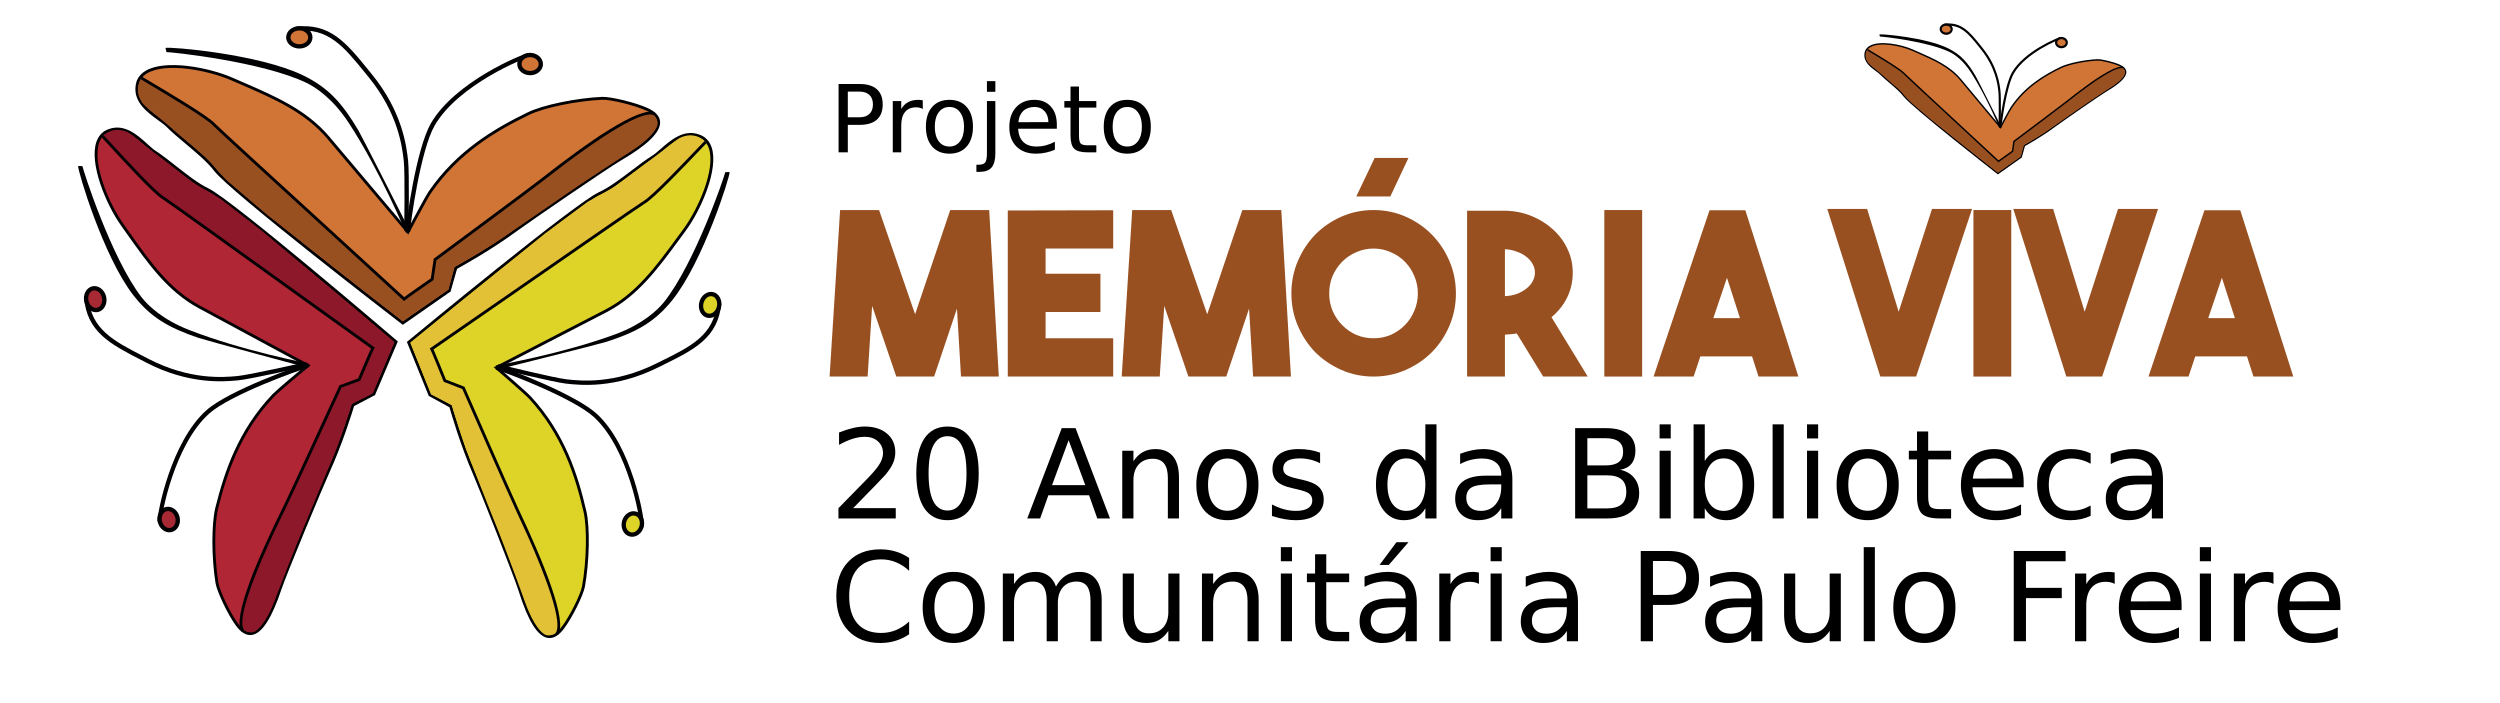 <?xml version="1.0" encoding="UTF-8" standalone="no"?>
<svg
   xmlns:dc="http://purl.org/dc/elements/1.1/"
   xmlns:cc="http://creativecommons.org/ns#"
   xmlns:rdf="http://www.w3.org/1999/02/22-rdf-syntax-ns#"
   xmlns:svg="http://www.w3.org/2000/svg"
   xmlns="http://www.w3.org/2000/svg"
   xmlns:sodipodi="http://sodipodi.sourceforge.net/DTD/sodipodi-0.dtd"
   xmlns:inkscape="http://www.inkscape.org/namespaces/inkscape"
   version="1.1"
   id="Layer_1"
   x="0px"
   y="0px"
   width="320"
   height="90"
   viewBox="0 0 320 90"
   enable-background="new 0 0 301.334 92.004"
   xml:space="preserve"
   sodipodi:docname="2 - Logo - Memória Viva.svg"
   inkscape:version="1.0.2 (1.0.2+r75+1)"
   inkscape:export-filename="/home/user/Dropbox/Quarentena/PPF - Logos/4 - Memória Viva/4 - PNG/4 - Logo - Memória Viva - Horizontal - Colorido (PNG).png"
   inkscape:export-xdpi="96"
   inkscape:export-ydpi="96"><defs
   id="defs6055" /><sodipodi:namedview
   pagecolor="#ffffff"
   bordercolor="#666666"
   borderopacity="1"
   objecttolerance="10"
   gridtolerance="10"
   guidetolerance="10"
   inkscape:pageopacity="0"
   inkscape:pageshadow="2"
   inkscape:window-width="1294"
   inkscape:window-height="704"
   id="namedview6053"
   showgrid="false"
   inkscape:zoom="1.375587"
   inkscape:cx="-23.289318"
   inkscape:cy="54.162524"
   inkscape:window-x="72"
   inkscape:window-y="27"
   inkscape:window-maximized="1"
   inkscape:current-layer="layer2"
   inkscape:document-rotation="0" />



















































<g
   inkscape:groupmode="layer"
   id="layer2"
   inkscape:label="Logo - Memória Viva"
   style="display:inline;opacity:1"><g
     id="g2900"
     transform="translate(-2.5,-2.484)"><g
       id="g1976"
       transform="translate(5.272,1.457)"><g
         aria-label="MEMÓRIA VIVA"
         transform="matrix(0.988,0,0,1,103.387,49.227)"
         id="text1926"
         style="font-size:29px;font-family:TheBoldFont;fill:#985021"><path
           d="m 15.66,-21.315 h 5.046 L 21.953,0 H 17.052 L 16.53,-8.7 13.572,0 H 8.671 L 5.539,-9.048 4.959,0 h -4.93 l 1.363,-21.315 h 5.046 l 4.669,13.34 z"
           style="font-size:29px;font-family:TheBoldFont;fill:#985021"
           id="path394" /><path
           d="m 36.772,-16.385 h -8.758 v 3.219 h 7.105 v 4.901 h -7.105 v 3.364 h 8.758 V 0 h -13.659 v -21.257 l 13.659,-0.029 z"
           style="font-size:29px;font-family:TheBoldFont;fill:#985021"
           id="path396" /><path
           d="m 53.505,-21.315 h 5.046 L 59.798,0 h -4.901 l -0.522,-8.7 -2.958,8.7 h -4.901 l -3.132,-9.048 -0.58,9.048 h -4.93 l 1.363,-21.315 h 5.046 l 4.669,13.34 z"
           style="font-size:29px;font-family:TheBoldFont;fill:#985021"
           id="path398" /><path
           d="m 70.499,-21.315 q 2.204,0 4.147,0.841 1.943,0.841 3.393,2.291 1.45,1.45 2.291,3.393 0.841,1.943 0.841,4.147 0,2.204 -0.841,4.147 -0.841,1.943 -2.291,3.393 -1.45,1.421 -3.393,2.262 -1.943,0.841 -4.147,0.841 -2.204,0 -4.147,-0.841 -1.943,-0.841 -3.393,-2.262 -1.421,-1.45 -2.262,-3.393 -0.841,-1.943 -0.841,-4.147 0,-2.204 0.841,-4.147 0.841,-1.943 2.262,-3.393 1.45,-1.45 3.393,-2.291 1.943,-0.841 4.147,-0.841 z m 0,16.414 q 1.189,0 2.233,-0.435 1.044,-0.464 1.827,-1.247 0.783,-0.783 1.218,-1.827 0.464,-1.044 0.464,-2.233 0,-1.189 -0.464,-2.233 -0.435,-1.044 -1.218,-1.827 -0.783,-0.783 -1.827,-1.218 -1.044,-0.464 -2.233,-0.464 -1.189,0 -2.233,0.464 -1.044,0.435 -1.827,1.218 -0.783,0.783 -1.247,1.827 -0.435,1.044 -0.435,2.233 0,1.189 0.435,2.233 0.464,1.044 1.247,1.827 0.783,0.783 1.827,1.247 1.044,0.435 2.233,0.435 z m 0.145,-23.084 h 4.379 l -2.349,4.93 h -4.408 z"
           style="font-size:29px;font-family:TheBoldFont;fill:#985021"
           id="path400" /><path
           d="m 89.059,-5.51 q -0.377,0.058 -0.754,0.087 -0.377,0.029 -0.783,0.058 V 0 h -4.901 v -21.228 h 4.901 q 1.827,0.029 3.422,0.667 1.595,0.638 2.784,1.711 1.218,1.073 1.885,2.494 0.696,1.421 0.696,3.045 0,1.711 -0.725,3.19 -0.725,1.45 -2.03,2.523 l 4.698,7.598 h -5.771 z m -1.537,-4.785 q 0.783,-0.029 1.479,-0.261 0.725,-0.261 1.247,-0.667 0.551,-0.406 0.841,-0.928 0.319,-0.551 0.319,-1.16 0,-0.609 -0.319,-1.131 -0.29,-0.522 -0.841,-0.928 -0.522,-0.406 -1.247,-0.638 -0.696,-0.261 -1.479,-0.29 z"
           style="font-size:29px;font-family:TheBoldFont;fill:#985021"
           id="path402" /><path
           d="m 105.299,0 h -4.901 v -21.315 h 4.901 z"
           style="font-size:29px;font-family:TheBoldFont;fill:#985021"
           id="path404" /><path
           d="m 120.379,0 -0.841,-2.581 h -6.699 l -0.87,2.581 h -5.191 l 7.25,-21.286 h 4.64 L 125.541,0 Z m -5.858,-7.482 h 3.451 l -1.682,-5.162 z"
           style="font-size:29px;font-family:TheBoldFont;fill:#985021"
           id="path406" /><path
           d="m 142.854,-21.46 h 5.191 l -7.25,21.46 h -4.64 l -6.873,-21.46 h 5.162 l 4.089,13.166 z"
           style="font-size:29px;font-family:TheBoldFont;fill:#985021"
           id="path408" /><path
           d="m 153.12,0 h -4.901 v -21.315 h 4.901 z"
           style="font-size:29px;font-family:TheBoldFont;fill:#985021"
           id="path410" /><path
           d="m 166.953,-21.46 h 5.191 l -7.25,21.46 h -4.64 l -6.873,-21.46 h 5.162 l 4.089,13.166 z"
           style="font-size:29px;font-family:TheBoldFont;fill:#985021"
           id="path412" /><path
           d="m 184.498,0 -0.841,-2.581 h -6.699 l -0.87,2.581 h -5.191 l 7.25,-21.286 h 4.64 L 189.66,0 Z m -5.858,-7.482 h 3.451 l -1.682,-5.162 z"
           style="font-size:29px;font-family:TheBoldFont;fill:#985021"
           id="path414" /></g><g
         id="g1966"><g
           id="g1932"><path
             fill="#d07536"
             d="m 235.967,7.946 c 0.137,-1.932 4.05,-1.396 6.09,-0.489 2.333,1.035 4.56,1.896 6.136,3.782 0.346,0.415 5.093,6.103 5.093,6.103 0,0 1.15,-2.206 1.397,-2.567 1.741,-2.561 4.087,-4.004 6.313,-5.096 0.928,-0.455 3.029,-0.907 4.691,-0.984 0.554,-0.023 2.132,0.373 2.85,0.703 1.638,0.725 0.486,1.957 -1.708,3.251 -0.824,0.486 -5.831,3.961 -6.604,4.538 -1.776,1.328 -3.879,2.475 -3.879,2.475 l -0.414,1.473 -2.973,2.1 c 0,0 -10.949,-8.527 -11.988,-9.904 -0.729,-0.966 -2.223,-2.006 -3.041,-2.848 -0.585,-0.601 -2.413,-1.361 -1.871,-2.941"
             id="path1928" /><path
             fill="#010002"
             d="m 252.955,23.348 -0.054,-0.042 c -0.447,-0.349 -10.971,-8.549 -12.005,-9.919 -0.436,-0.577 -1.146,-1.181 -1.833,-1.763 -0.45,-0.381 -0.875,-0.742 -1.2,-1.076 -0.127,-0.131 -0.317,-0.27 -0.537,-0.432 -0.676,-0.497 -1.574,-1.158 -1.449,-2.207 0.01,-0.109 0.033,-0.213 0.066,-0.311 0.007,-0.029 0.018,-0.061 0.027,-0.092 l 0.006,0.004 c 0.104,-0.238 0.28,-0.438 0.532,-0.591 1.256,-0.766 4.051,-0.23 5.585,0.451 0.211,0.093 0.42,0.185 0.628,0.275 2.104,0.925 4.094,1.798 5.542,3.533 0.318,0.38 4.354,5.218 5.004,5.997 0.248,-0.473 1.123,-2.139 1.339,-2.457 1.81,-2.658 4.226,-4.083 6.349,-5.125 0.963,-0.472 3.082,-0.917 4.727,-0.994 0.56,-0.025 2.146,0.367 2.893,0.712 0.526,0.233 0.805,0.535 0.825,0.899 0.038,0.668 -0.787,1.492 -2.524,2.518 -0.834,0.49 -5.854,3.978 -6.598,4.532 -1.637,1.226 -3.574,2.309 -3.854,2.463 l -0.414,1.468 z M 236.059,7.953 c -0.096,0.931 0.712,1.522 1.375,2.011 0.228,0.168 0.423,0.311 0.562,0.453 0.319,0.327 0.74,0.686 1.188,1.064 0.693,0.588 1.412,1.197 1.86,1.791 0.983,1.303 11.086,9.195 11.917,9.844 l 2.891,-2.039 0.416,-1.479 0.034,-0.02 c 0.021,-0.011 2.118,-1.157 3.867,-2.466 0.745,-0.557 5.776,-4.053 6.614,-4.546 2.053,-1.21 2.456,-1.943 2.434,-2.343 -0.017,-0.288 -0.258,-0.538 -0.717,-0.74 -0.73,-0.336 -2.273,-0.724 -2.809,-0.695 -1.623,0.075 -3.711,0.513 -4.655,0.975 -2.103,1.032 -4.49,2.439 -6.276,5.064 -0.239,0.354 -1.38,2.537 -1.391,2.559 l -0.065,0.123 -0.088,-0.105 c 0,0 -4.746,-5.689 -5.093,-6.104 -1.42,-1.701 -3.39,-2.566 -5.473,-3.481 -0.211,-0.09 -0.42,-0.183 -0.63,-0.276 -1.498,-0.664 -4.213,-1.195 -5.415,-0.461 -0.246,0.15 -0.41,0.348 -0.49,0.59 -0.027,0.095 -0.045,0.187 -0.056,0.275 0.002,0.001 0,0.004 0,0.006 z"
             id="path1930" /></g><g
           id="g1936"><path
             fill="#010002"
             d="m 253.324,17.274 -0.276,-0.005 c 0,-0.038 0.058,-3.78 -0.028,-4.509 l -0.008,-0.072 c -0.095,-0.824 -0.345,-3.017 -2.254,-5.381 l -0.245,-0.305 c -1.312,-1.633 -2.349,-2.924 -4.381,-2.658 l -0.036,-0.277 c 2.186,-0.287 3.265,1.059 4.631,2.76 l 0.246,0.304 c 1.961,2.427 2.217,4.677 2.313,5.524 l 0.009,0.071 c 0.087,0.75 0.033,4.393 0.029,4.548 z"
             id="path1934" /></g><g
           id="g1940"><path
             fill="#010002"
             d="m 253.161,17.403 c -0.01,-0.02 -1.656,-4.02 -3.662,-7.123 -0.997,-1.54 -2.074,-2.279 -2.68,-2.576 -2.847,-1.391 -8.691,-2.008 -8.966,-1.998 l -0.066,-0.27 c 0.269,-0.094 5.956,0.384 8.784,1.768 1.653,0.809 2.531,1.836 3.547,3.568 0.229,0.389 3.234,6.389 3.292,6.51 z"
             id="path1938" /></g><g
           id="g1944"><path
             fill="#010002"
             d="m 253.424,17.344 -0.276,-0.003 c 0.007,-0.557 0.661,-5.379 1.604,-7.031 1.527,-2.67 5.776,-4.465 6.268,-4.549 0.032,-0.006 0.109,-0.02 0.17,0.033 l -0.181,0.211 0.09,-0.105 -0.021,0.135 c -0.318,0.013 -4.58,1.781 -6.086,4.416 -0.901,1.579 -1.561,6.364 -1.568,6.893 z"
             id="path1942" /></g><g
           id="g1950"><path
             id="ellipse1946"
             transform="matrix(1,0.011,-0.011,1,0.084,-2.791)"
             style="fill:#d07536"
             d="m 261.776,6.478 a 0.685,0.585 0 0 1 -0.685,0.585 0.685,0.585 0 0 1 -0.685,-0.585 0.685,0.585 0 0 1 0.685,-0.585 0.685,0.585 0 0 1 0.685,0.585 z" /><path
             fill="#010002"
             d="m 261.083,7.204 c -0.454,-0.007 -0.819,-0.336 -0.815,-0.736 0.007,-0.4 0.378,-0.721 0.834,-0.715 0.453,0.006 0.818,0.336 0.813,0.734 -0.005,0.403 -0.378,0.722 -0.832,0.717 z m 0.014,-1.171 c -0.3,-0.003 -0.548,0.193 -0.552,0.438 -0.003,0.246 0.24,0.448 0.542,0.453 0.301,0.003 0.549,-0.193 0.551,-0.439 0.004,-0.245 -0.24,-0.449 -0.541,-0.452 z"
             id="path1948" /></g><g
           id="g1956"><path
             id="ellipse1952"
             transform="matrix(1,0.013,-0.013,1,0.079,-3.076)"
             style="fill:#d07536"
             d="m 247.046,4.75 a 0.704,0.585 0 0 1 -0.704,0.585 0.704,0.585 0 0 1 -0.704,-0.585 0.704,0.585 0 0 1 0.704,-0.585 0.704,0.585 0 0 1 0.704,0.585 z" /><path
             fill="#010002"
             d="M 246.334,5.476 C 245.87,5.471 245.495,5.14 245.501,4.74 c 0.006,-0.398 0.387,-0.719 0.851,-0.713 0.465,0.005 0.838,0.336 0.833,0.734 -0.005,0.401 -0.387,0.72 -0.851,0.715 z m 0.015,-1.17 c -0.312,-0.004 -0.567,0.192 -0.57,0.438 -0.004,0.246 0.247,0.448 0.56,0.452 0.311,0.005 0.566,-0.193 0.569,-0.438 0.002,-0.244 -0.248,-0.448 -0.559,-0.452 z"
             id="path1954" /></g><g
           id="g1960"><path
             fill="#985021"
             d="m 267.675,12.028 c 0,0 -3.323,2.176 -4.435,2.972 -1.081,0.772 -4.459,3.089 -4.459,3.089 l -2.541,1.531 -0.356,1.443 -2.942,2.053 -6.213,-4.945 -2.468,-1.957 -2.603,-2.25 -1.258,-1.428 -1.442,-1.244 -2.169,-1.86 c 0,0 -0.33,-0.22 -0.499,-0.467 -0.581,-0.855 -0.03,-1.581 -0.03,-1.581 l 4.207,2.654 12.573,11.644 1.792,-1.285 0.185,-1.273 7.838,-5.911 2.69,-2.117 2.056,-1.118 1.257,-0.354 c 0,0 0.49,0.457 0.366,0.829 -0.246,0.741 -1.549,1.575 -1.549,1.575 z"
             id="path1958" /></g><g
           id="g1964"><path
             fill="#010002"
             d="m 253.039,21.812 -0.063,-0.063 c -0.12,-0.118 -1.914,-1.778 -3.991,-3.702 -3.57,-3.305 -8.014,-7.417 -8.171,-7.6 -0.387,-0.446 -3.098,-2.074 -4.119,-2.689 -0.396,-0.236 -0.474,-0.285 -0.493,-0.301 l 0.118,-0.143 -0.06,0.07 0.056,-0.074 c 0.024,0.018 0.223,0.137 0.474,0.287 1.124,0.676 3.757,2.259 4.163,2.728 0.15,0.173 4.778,4.456 8.156,7.583 1.99,1.843 3.596,3.329 3.938,3.65 0.307,-0.238 1.45,-1.039 1.701,-1.215 l 0.184,-1.271 0.031,-0.023 c 0.061,-0.046 6.06,-4.537 6.83,-5.149 2.819,-2.241 6.374,-4.8 7.301,-4.266 l -0.091,0.163 c -0.644,-0.375 -3.23,1.176 -7.097,4.25 -0.743,0.588 -6.333,4.778 -6.803,5.129 l -0.185,1.276 -0.033,0.022 c -0.669,0.468 -1.694,1.193 -1.78,1.277 z"
             id="path1962" /></g></g><g
         aria-label="Projeto"
         transform="translate(103.387,20.527)"
         id="text1968"
         style="font-size:12px;font-family:Arial-BoldItalicMT"><path
           d="m 2.361,-7.775 v 3.287 h 1.488 q 0.826,0 1.277,-0.428 0.451,-0.428 0.451,-1.219 0,-0.785 -0.451,-1.213 Q 4.676,-7.775 3.85,-7.775 Z M 1.178,-8.748 h 2.672 q 1.471,0 2.221,0.668 0.756,0.662 0.756,1.945 0,1.295 -0.756,1.957 -0.75,0.662 -2.221,0.662 H 2.361 V 0 H 1.178 Z"
           style="font-size:12px;font-family:Arial-BoldItalicMT"
           id="path419" /><path
           d="m 11.959,-5.555 q -0.182,-0.105 -0.398,-0.152 -0.211,-0.053 -0.469,-0.053 -0.914,0 -1.406,0.598 -0.486,0.592 -0.486,1.705 V 0 H 8.115 v -6.562 h 1.084 v 1.02 q 0.34,-0.598 0.885,-0.885 0.545,-0.293 1.324,-0.293 0.111,0 0.246,0.018 0.135,0.012 0.299,0.041 z"
           style="font-size:12px;font-family:Arial-BoldItalicMT"
           id="path421" /><path
           d="m 15.369,-5.807 q -0.867,0 -1.371,0.68 -0.504,0.674 -0.504,1.852 0,1.178 0.498,1.857 0.504,0.674 1.377,0.674 0.861,0 1.365,-0.68 0.504,-0.68 0.504,-1.852 0,-1.166 -0.504,-1.846 -0.504,-0.686 -1.365,-0.686 z m 0,-0.914 q 1.406,0 2.209,0.914 0.803,0.914 0.803,2.531 0,1.611 -0.803,2.531 -0.803,0.914 -2.209,0.914 -1.412,0 -2.215,-0.914 -0.797,-0.92 -0.797,-2.531 0,-1.617 0.797,-2.531 0.803,-0.914 2.215,-0.914 z"
           style="font-size:12px;font-family:Arial-BoldItalicMT"
           id="path423" /><path
           d="m 20.168,-6.562 h 1.078 v 6.68 q 0,1.254 -0.48,1.816 -0.475,0.563 -1.535,0.563 H 18.82 V 1.582 h 0.287 q 0.615,0 0.838,-0.287 0.223,-0.281 0.223,-1.178 z m 0,-2.555 h 1.078 v 1.365 h -1.078 z"
           style="font-size:12px;font-family:Arial-BoldItalicMT"
           id="path425" /><path
           d="m 29.115,-3.551 v 0.527 h -4.957 q 0.07,1.113 0.668,1.699 0.604,0.58 1.676,0.58 0.621,0 1.201,-0.152 0.586,-0.152 1.16,-0.457 v 1.02 q -0.58,0.246 -1.189,0.375 -0.609,0.129 -1.236,0.129 -1.57,0 -2.49,-0.914 -0.914,-0.914 -0.914,-2.473 0,-1.611 0.867,-2.555 0.873,-0.949 2.35,-0.949 1.324,0 2.092,0.855 0.773,0.85 0.773,2.314 z m -1.078,-0.316 q -0.012,-0.885 -0.498,-1.412 -0.48,-0.527 -1.277,-0.527 -0.902,0 -1.447,0.51 -0.539,0.51 -0.621,1.436 z"
           style="font-size:12px;font-family:Arial-BoldItalicMT"
           id="path427" /><path
           d="M 31.951,-8.426 V -6.562 h 2.221 v 0.838 h -2.221 v 3.562 q 0,0.803 0.217,1.031 0.223,0.229 0.896,0.229 h 1.107 V 0 h -1.107 q -1.248,0 -1.723,-0.463 -0.475,-0.469 -0.475,-1.699 v -3.562 H 30.076 V -6.562 h 0.791 v -1.863 z"
           style="font-size:12px;font-family:Arial-BoldItalicMT"
           id="path429" /><path
           d="m 38.133,-5.807 q -0.867,0 -1.371,0.68 -0.504,0.674 -0.504,1.852 0,1.178 0.498,1.857 0.504,0.674 1.377,0.674 0.861,0 1.365,-0.68 0.504,-0.68 0.504,-1.852 0,-1.166 -0.504,-1.846 -0.504,-0.686 -1.365,-0.686 z m 0,-0.914 q 1.406,0 2.209,0.914 0.803,0.914 0.803,2.531 0,1.611 -0.803,2.531 -0.803,0.914 -2.209,0.914 -1.412,0 -2.215,-0.914 -0.797,-0.92 -0.797,-2.531 0,-1.617 0.797,-2.531 0.803,-0.914 2.215,-0.914 z"
           style="font-size:12px;font-family:Arial-BoldItalicMT"
           id="path431" /></g><g
         aria-label="20 Anos da BibliotecaComunitária Paulo Freire"
         transform="translate(103.387,67.387)"
         id="text1974"><path
           d="M 3.042,-1.316 H 8.498 V 0 H 1.161 v -1.316 q 0.89,-0.921 2.422,-2.469 1.54,-1.556 1.935,-2.005 0.751,-0.844 1.045,-1.424 0.302,-0.588 0.302,-1.153 0,-0.921 -0.65,-1.501 -0.642,-0.58 -1.679,-0.58 -0.735,0 -1.556,0.255 -0.813,0.255 -1.741,0.774 v -1.579 q 0.944,-0.379 1.765,-0.573 0.82,-0.193 1.501,-0.193 1.796,0 2.864,0.898 1.068,0.898 1.068,2.399 0,0.712 -0.271,1.354 -0.263,0.635 -0.967,1.501 -0.193,0.224 -1.231,1.3 -1.037,1.068 -2.926,2.995 z"
           style="font-size:15.85px;font-family:Arial-BoldMT"
           id="path434" /><path
           d="m 15.123,-10.526 q -1.207,0 -1.819,1.192 -0.604,1.184 -0.604,3.568 0,2.376 0.604,3.568 0.611,1.184 1.819,1.184 1.215,0 1.819,-1.184 0.611,-1.192 0.611,-3.568 0,-2.384 -0.611,-3.568 -0.604,-1.192 -1.819,-1.192 z m 0,-1.238 q 1.943,0 2.964,1.54 1.029,1.532 1.029,4.458 0,2.918 -1.029,4.458 -1.022,1.532 -2.964,1.532 -1.943,0 -2.972,-1.532 -1.022,-1.54 -1.022,-4.458 0,-2.926 1.022,-4.458 1.029,-1.54 2.972,-1.54 z"
           style="font-size:15.85px;font-family:Arial-BoldMT"
           id="path436" /><path
           d="m 30.625,-10.015 -2.121,5.75 h 4.249 z m -0.882,-1.54 h 1.772 L 35.919,0 H 34.294 L 33.241,-2.964 H 28.032 L 26.98,0 h -1.649 z"
           style="font-size:15.85px;font-family:Arial-BoldMT"
           id="path438" /><path
           d="M 44.75,-5.232 V 0 h -1.424 v -5.185 q 0,-1.231 -0.48,-1.842 -0.48,-0.611 -1.44,-0.611 -1.153,0 -1.819,0.735 -0.666,0.735 -0.666,2.005 V 0 h -1.432 v -8.668 h 1.432 v 1.347 q 0.511,-0.782 1.2,-1.169 0.697,-0.387 1.602,-0.387 1.494,0 2.26,0.929 0.766,0.921 0.766,2.717 z"
           style="font-size:15.85px;font-family:Arial-BoldMT"
           id="path440" /><path
           d="m 50.949,-7.67 q -1.145,0 -1.811,0.898 -0.666,0.89 -0.666,2.446 0,1.556 0.658,2.453 0.666,0.89 1.819,0.89 1.138,0 1.803,-0.898 0.666,-0.898 0.666,-2.446 0,-1.54 -0.666,-2.438 -0.666,-0.906 -1.803,-0.906 z m 0,-1.207 q 1.857,0 2.918,1.207 1.06,1.207 1.06,3.343 0,2.128 -1.06,3.343 -1.06,1.207 -2.918,1.207 -1.865,0 -2.926,-1.207 -1.053,-1.215 -1.053,-3.343 0,-2.136 1.053,-3.343 1.06,-1.207 2.926,-1.207 z"
           style="font-size:15.85px;font-family:Arial-BoldMT"
           id="path442" /><path
           d="m 62.813,-8.413 v 1.347 q -0.604,-0.31 -1.254,-0.464 -0.65,-0.155 -1.347,-0.155 -1.06,0 -1.594,0.325 -0.526,0.325 -0.526,0.975 0,0.495 0.379,0.782 0.379,0.279 1.525,0.534 l 0.488,0.108 q 1.517,0.325 2.152,0.921 0.642,0.588 0.642,1.649 0,1.207 -0.96,1.912 -0.952,0.704 -2.624,0.704 -0.697,0 -1.455,-0.139 -0.751,-0.132 -1.587,-0.402 V -1.788 q 0.789,0.41 1.556,0.619 0.766,0.201 1.517,0.201 1.006,0 1.548,-0.341 0.542,-0.348 0.542,-0.975 0,-0.58 -0.395,-0.89 -0.387,-0.31 -1.71,-0.596 l -0.495,-0.116 q -1.323,-0.279 -1.912,-0.851 -0.588,-0.58 -0.588,-1.587 0,-1.223 0.867,-1.888 0.867,-0.666 2.461,-0.666 0.789,0 1.486,0.116 0.697,0.116 1.285,0.348 z"
           style="font-size:15.85px;font-family:Arial-BoldMT"
           id="path444" /><path
           d="m 76.288,-7.352 v -4.69 h 1.424 V 0 h -1.424 v -1.3 q -0.449,0.774 -1.138,1.153 -0.681,0.371 -1.641,0.371 -1.571,0 -2.562,-1.254 -0.983,-1.254 -0.983,-3.297 0,-2.043 0.983,-3.297 0.991,-1.254 2.562,-1.254 0.96,0 1.641,0.379 0.689,0.371 1.138,1.145 z m -4.853,3.026 q 0,1.571 0.642,2.469 0.65,0.89 1.78,0.89 1.13,0 1.78,-0.89 0.65,-0.898 0.65,-2.469 0,-1.571 -0.65,-2.461 -0.65,-0.898 -1.78,-0.898 -1.13,0 -1.78,0.898 -0.642,0.89 -0.642,2.461 z"
           style="font-size:15.85px;font-family:Arial-BoldMT"
           id="path446" /><path
           d="m 84.584,-4.357 q -1.726,0 -2.391,0.395 -0.666,0.395 -0.666,1.347 0,0.758 0.495,1.207 0.503,0.441 1.362,0.441 1.184,0 1.896,-0.836 0.72,-0.844 0.72,-2.237 v -0.317 z m 2.84,-0.588 V 0 h -1.424 v -1.316 q -0.488,0.789 -1.215,1.169 -0.728,0.371 -1.78,0.371 -1.331,0 -2.121,-0.743 -0.782,-0.751 -0.782,-2.005 0,-1.463 0.975,-2.206 0.983,-0.743 2.926,-0.743 h 1.997 v -0.139 q 0,-0.983 -0.65,-1.517 -0.642,-0.542 -1.811,-0.542 -0.743,0 -1.447,0.178 -0.704,0.178 -1.354,0.534 v -1.316 q 0.782,-0.302 1.517,-0.449 0.735,-0.155 1.432,-0.155 1.881,0 2.809,0.975 0.929,0.975 0.929,2.956 z"
           style="font-size:15.85px;font-family:Arial-BoldMT"
           id="path448" /><path
           d="m 97.022,-5.518 v 4.233 h 2.508 q 1.262,0 1.865,-0.519 0.611,-0.526 0.611,-1.602 0,-1.084 -0.611,-1.594 -0.604,-0.519 -1.865,-0.519 z m 0,-4.752 v 3.483 h 2.314 q 1.145,0 1.703,-0.426 0.565,-0.433 0.565,-1.316 0,-0.875 -0.565,-1.308 -0.557,-0.433 -1.703,-0.433 z m -1.563,-1.285 h 3.994 q 1.788,0 2.755,0.743 0.967,0.743 0.967,2.113 0,1.06 -0.495,1.687 -0.495,0.627 -1.455,0.782 1.153,0.248 1.788,1.037 0.642,0.782 0.642,1.958 0,1.548 -1.053,2.391 Q 101.549,0 99.607,0 h -4.148 z"
           style="font-size:15.85px;font-family:Arial-BoldMT"
           id="path450" /><path
           d="m 106.27,-8.668 h 1.424 V 0 h -1.424 z m 0,-3.374 h 1.424 v 1.803 h -1.424 z"
           style="font-size:15.85px;font-family:Arial-BoldMT"
           id="path452" /><path
           d="m 116.897,-4.326 q 0,-1.571 -0.65,-2.461 -0.642,-0.898 -1.772,-0.898 -1.13,0 -1.78,0.898 -0.642,0.89 -0.642,2.461 0,1.571 0.642,2.469 0.65,0.89 1.78,0.89 1.13,0 1.772,-0.89 0.65,-0.898 0.65,-2.469 z m -4.845,-3.026 q 0.449,-0.774 1.13,-1.145 0.689,-0.379 1.641,-0.379 1.579,0 2.562,1.254 0.991,1.254 0.991,3.297 0,2.043 -0.991,3.297 -0.983,1.254 -2.562,1.254 -0.952,0 -1.641,-0.371 -0.681,-0.379 -1.13,-1.153 V 0 H 110.62 v -12.043 h 1.432 z"
           style="font-size:15.85px;font-family:Arial-BoldMT"
           id="path454" /><path
           d="m 120.735,-12.043 h 1.424 V 0 h -1.424 z"
           style="font-size:15.85px;font-family:Arial-BoldMT"
           id="path456" /><path
           d="m 125.139,-8.668 h 1.424 V 0 h -1.424 z m 0,-3.374 h 1.424 v 1.803 h -1.424 z"
           style="font-size:15.85px;font-family:Arial-BoldMT"
           id="path458" /><path
           d="m 132.902,-7.67 q -1.145,0 -1.811,0.898 -0.666,0.89 -0.666,2.446 0,1.556 0.658,2.453 0.666,0.89 1.819,0.89 1.138,0 1.803,-0.898 0.666,-0.898 0.666,-2.446 0,-1.54 -0.666,-2.438 -0.666,-0.906 -1.803,-0.906 z m 0,-1.207 q 1.857,0 2.918,1.207 1.06,1.207 1.06,3.343 0,2.128 -1.06,3.343 -1.06,1.207 -2.918,1.207 -1.865,0 -2.926,-1.207 -1.053,-1.215 -1.053,-3.343 0,-2.136 1.053,-3.343 1.06,-1.207 2.926,-1.207 z"
           style="font-size:15.85px;font-family:Arial-BoldMT"
           id="path460" /><path
           d="m 140.649,-11.129 v 2.461 h 2.933 v 1.107 h -2.933 v 4.706 q 0,1.06 0.286,1.362 0.294,0.302 1.184,0.302 h 1.463 V 0 h -1.463 q -1.649,0 -2.275,-0.611 -0.627,-0.619 -0.627,-2.244 v -4.706 h -1.045 v -1.107 h 1.045 v -2.461 z"
           style="font-size:15.85px;font-family:Arial-BoldMT"
           id="path462" /><path
           d="m 152.87,-4.69 v 0.697 h -6.548 q 0.093,1.47 0.882,2.244 0.797,0.766 2.213,0.766 0.82,0 1.587,-0.201 0.774,-0.201 1.532,-0.604 v 1.347 q -0.766,0.325 -1.571,0.495 -0.805,0.17 -1.633,0.17 -2.074,0 -3.289,-1.207 -1.207,-1.207 -1.207,-3.266 0,-2.128 1.145,-3.374 1.153,-1.254 3.104,-1.254 1.749,0 2.763,1.13 1.022,1.122 1.022,3.057 z m -1.424,-0.418 q -0.015,-1.169 -0.658,-1.865 -0.635,-0.697 -1.687,-0.697 -1.192,0 -1.912,0.673 -0.712,0.673 -0.82,1.896 z"
           style="font-size:15.85px;font-family:Arial-BoldMT"
           id="path464" /><path
           d="m 161.445,-8.335 v 1.331 q -0.604,-0.333 -1.215,-0.495 -0.604,-0.17 -1.223,-0.17 -1.385,0 -2.152,0.882 -0.766,0.875 -0.766,2.461 0,1.587 0.766,2.469 0.766,0.875 2.152,0.875 0.619,0 1.223,-0.163 0.611,-0.17 1.215,-0.503 v 1.316 q -0.596,0.279 -1.238,0.418 -0.635,0.139 -1.354,0.139 -1.958,0 -3.111,-1.231 -1.153,-1.231 -1.153,-3.32 0,-2.121 1.161,-3.336 1.169,-1.215 3.196,-1.215 0.658,0 1.285,0.139 0.627,0.132 1.215,0.402 z"
           style="font-size:15.85px;font-family:Arial-BoldMT"
           id="path466" /><path
           d="m 167.861,-4.357 q -1.726,0 -2.391,0.395 -0.666,0.395 -0.666,1.347 0,0.758 0.495,1.207 0.503,0.441 1.362,0.441 1.184,0 1.896,-0.836 0.72,-0.844 0.72,-2.237 v -0.317 z m 2.84,-0.588 V 0 h -1.424 v -1.316 q -0.488,0.789 -1.215,1.169 -0.728,0.371 -1.78,0.371 -1.331,0 -2.121,-0.743 -0.782,-0.751 -0.782,-2.005 0,-1.463 0.975,-2.206 0.983,-0.743 2.926,-0.743 h 1.997 v -0.139 q 0,-0.983 -0.65,-1.517 -0.642,-0.542 -1.811,-0.542 -0.743,0 -1.447,0.178 -0.704,0.178 -1.354,0.534 v -1.316 q 0.782,-0.302 1.517,-0.449 0.735,-0.155 1.432,-0.155 1.881,0 2.809,0.975 0.929,0.975 0.929,2.956 z"
           style="font-size:15.85px;font-family:Arial-BoldMT"
           id="path468" /><path
           d="M 10.208,5.054 V 6.703 Q 9.419,5.967 8.521,5.604 7.631,5.24 6.625,5.24 q -1.981,0 -3.034,1.215 -1.053,1.207 -1.053,3.498 0,2.283 1.053,3.498 1.053,1.207 3.034,1.207 1.006,0 1.896,-0.364 0.898,-0.364 1.687,-1.099 v 1.633 q -0.82,0.557 -1.741,0.836 -0.913,0.279 -1.935,0.279 -2.624,0 -4.133,-1.602 -1.509,-1.61 -1.509,-4.388 0,-2.786 1.509,-4.388 1.509,-1.61 4.133,-1.61 1.037,0 1.95,0.279 0.921,0.271 1.726,0.82 z"
           style="font-size:15.85px;font-family:Arial-BoldMT"
           id="path470" /><path
           d="m 15.92,8.049 q -1.145,0 -1.811,0.898 -0.666,0.89 -0.666,2.446 0,1.556 0.658,2.453 0.666,0.89 1.819,0.89 1.138,0 1.803,-0.898 0.666,-0.898 0.666,-2.446 0,-1.54 -0.666,-2.438 -0.666,-0.906 -1.803,-0.906 z m 0,-1.207 q 1.857,0 2.918,1.207 1.06,1.207 1.06,3.343 0,2.128 -1.06,3.343 -1.06,1.207 -2.918,1.207 -1.865,0 -2.926,-1.207 -1.053,-1.215 -1.053,-3.343 0,-2.136 1.053,-3.343 1.06,-1.207 2.926,-1.207 z"
           style="font-size:15.85px;font-family:Arial-BoldMT"
           id="path472" /><path
           d="m 29.007,8.715 q 0.534,-0.96 1.277,-1.416 0.743,-0.457 1.749,-0.457 1.354,0 2.09,0.952 0.735,0.944 0.735,2.693 V 15.719 h -1.432 v -5.185 q 0,-1.246 -0.441,-1.85 -0.441,-0.604 -1.347,-0.604 -1.107,0 -1.749,0.735 -0.642,0.735 -0.642,2.005 V 15.719 h -1.432 v -5.185 q 0,-1.254 -0.441,-1.85 -0.441,-0.604 -1.362,-0.604 -1.091,0 -1.734,0.743 -0.642,0.735 -0.642,1.997 V 15.719 H 22.204 V 7.051 h 1.432 v 1.347 q 0.488,-0.797 1.169,-1.176 0.681,-0.379 1.618,-0.379 0.944,0 1.602,0.48 0.666,0.48 0.983,1.393 z"
           style="font-size:15.85px;font-family:Arial-BoldMT"
           id="path474" /><path
           d="M 37.552,12.298 V 7.051 h 1.424 v 5.193 q 0,1.231 0.48,1.85 0.48,0.611 1.44,0.611 1.153,0 1.819,-0.735 0.673,-0.735 0.673,-2.005 V 7.051 h 1.424 V 15.719 h -1.424 v -1.331 q -0.519,0.789 -1.207,1.176 -0.681,0.379 -1.587,0.379 -1.494,0 -2.268,-0.929 -0.774,-0.929 -0.774,-2.717 z m 3.583,-5.456 z"
           style="font-size:15.85px;font-family:Arial-BoldMT"
           id="path476" /><path
           d="M 54.95,10.487 V 15.719 h -1.424 v -5.185 q 0,-1.231 -0.48,-1.842 -0.48,-0.611 -1.44,-0.611 -1.153,0 -1.819,0.735 -0.666,0.735 -0.666,2.005 V 15.719 H 47.691 V 7.051 h 1.432 v 1.347 q 0.511,-0.782 1.2,-1.169 0.697,-0.387 1.602,-0.387 1.494,0 2.26,0.929 0.766,0.921 0.766,2.717 z"
           style="font-size:15.85px;font-family:Arial-BoldMT"
           id="path478" /><path
           d="m 57.79,7.051 h 1.424 V 15.719 h -1.424 z m 0,-3.374 h 1.424 v 1.803 h -1.424 z"
           style="font-size:15.85px;font-family:Arial-BoldMT"
           id="path480" /><path
           d="m 63.603,4.59 v 2.461 h 2.933 v 1.107 h -2.933 v 4.706 q 0,1.06 0.286,1.362 0.294,0.302 1.184,0.302 h 1.463 V 15.719 h -1.463 q -1.649,0 -2.275,-0.611 -0.627,-0.619 -0.627,-2.244 V 8.158 H 61.126 V 7.051 h 1.045 V 4.59 Z"
           style="font-size:15.85px;font-family:Arial-BoldMT"
           id="path482" /><path
           d="m 72.348,11.362 q -1.726,0 -2.391,0.395 -0.666,0.395 -0.666,1.347 0,0.758 0.495,1.207 0.503,0.441 1.362,0.441 1.184,0 1.896,-0.836 0.72,-0.844 0.72,-2.237 v -0.317 z m 2.84,-0.588 V 15.719 H 73.765 v -1.316 q -0.488,0.789 -1.215,1.169 -0.728,0.371 -1.78,0.371 -1.331,0 -2.121,-0.743 -0.782,-0.751 -0.782,-2.005 0,-1.463 0.975,-2.206 0.983,-0.743 2.926,-0.743 h 1.997 v -0.139 q 0,-0.983 -0.65,-1.517 -0.642,-0.542 -1.811,-0.542 -0.743,0 -1.447,0.178 -0.704,0.178 -1.354,0.534 v -1.316 q 0.782,-0.302 1.517,-0.449 0.735,-0.155 1.432,-0.155 1.881,0 2.809,0.975 0.929,0.975 0.929,2.956 z M 72.588,3.042 h 1.54 L 71.605,5.952 h -1.184 z"
           style="font-size:15.85px;font-family:Arial-BoldMT"
           id="path484" /><path
           d="m 83.145,8.382 q -0.24,-0.139 -0.526,-0.201 -0.279,-0.07 -0.619,-0.07 -1.207,0 -1.857,0.789 -0.642,0.782 -0.642,2.252 V 15.719 H 78.068 V 7.051 h 1.432 v 1.347 q 0.449,-0.789 1.169,-1.169 0.72,-0.387 1.749,-0.387 0.147,0 0.325,0.023 0.178,0.015 0.395,0.054 z"
           style="font-size:15.85px;font-family:Arial-BoldMT"
           id="path486" /><path
           d="m 84.639,7.051 h 1.424 V 15.719 h -1.424 z m 0,-3.374 h 1.424 v 1.803 h -1.424 z"
           style="font-size:15.85px;font-family:Arial-BoldMT"
           id="path488" /><path
           d="m 92.982,11.362 q -1.726,0 -2.391,0.395 -0.666,0.395 -0.666,1.347 0,0.758 0.495,1.207 0.503,0.441 1.362,0.441 1.184,0 1.896,-0.836 0.72,-0.844 0.72,-2.237 v -0.317 z m 2.84,-0.588 V 15.719 h -1.424 v -1.316 q -0.488,0.789 -1.215,1.169 -0.728,0.371 -1.78,0.371 -1.331,0 -2.121,-0.743 -0.782,-0.751 -0.782,-2.005 0,-1.463 0.975,-2.206 0.983,-0.743 2.926,-0.743 h 1.997 v -0.139 q 0,-0.983 -0.65,-1.517 -0.642,-0.542 -1.811,-0.542 -0.743,0 -1.447,0.178 -0.704,0.178 -1.354,0.534 v -1.316 q 0.782,-0.302 1.517,-0.449 0.735,-0.155 1.432,-0.155 1.881,0 2.809,0.975 0.929,0.975 0.929,2.956 z"
           style="font-size:15.85px;font-family:Arial-BoldMT"
           id="path490" /><path
           d="m 105.419,5.449 v 4.342 h 1.966 q 1.091,0 1.687,-0.565 0.596,-0.565 0.596,-1.61 0,-1.037 -0.596,-1.602 -0.596,-0.565 -1.687,-0.565 z m -1.563,-1.285 h 3.529 q 1.943,0 2.933,0.882 0.998,0.875 0.998,2.569 0,1.71 -0.998,2.585 -0.991,0.875 -2.933,0.875 h -1.966 V 15.719 h -1.563 z"
           style="font-size:15.85px;font-family:Arial-BoldMT"
           id="path492" /><path
           d="m 116.579,11.362 q -1.726,0 -2.391,0.395 -0.666,0.395 -0.666,1.347 0,0.758 0.495,1.207 0.503,0.441 1.362,0.441 1.184,0 1.896,-0.836 0.72,-0.844 0.72,-2.237 v -0.317 z m 2.84,-0.588 V 15.719 h -1.424 v -1.316 q -0.488,0.789 -1.215,1.169 -0.728,0.371 -1.78,0.371 -1.331,0 -2.121,-0.743 -0.782,-0.751 -0.782,-2.005 0,-1.463 0.975,-2.206 0.983,-0.743 2.926,-0.743 h 1.997 v -0.139 q 0,-0.983 -0.65,-1.517 -0.642,-0.542 -1.811,-0.542 -0.743,0 -1.447,0.178 -0.704,0.178 -1.354,0.534 v -1.316 q 0.782,-0.302 1.517,-0.449 0.735,-0.155 1.432,-0.155 1.881,0 2.809,0.975 0.929,0.975 0.929,2.956 z"
           style="font-size:15.85px;font-family:Arial-BoldMT"
           id="path494" /><path
           d="M 122.206,12.298 V 7.051 h 1.424 v 5.193 q 0,1.231 0.48,1.85 0.48,0.611 1.44,0.611 1.153,0 1.819,-0.735 0.673,-0.735 0.673,-2.005 V 7.051 h 1.424 V 15.719 h -1.424 v -1.331 q -0.519,0.789 -1.207,1.176 -0.681,0.379 -1.587,0.379 -1.494,0 -2.268,-0.929 -0.774,-0.929 -0.774,-2.717 z m 3.583,-5.456 z"
           style="font-size:15.85px;font-family:Arial-BoldMT"
           id="path496" /><path
           d="m 132.399,3.676 h 1.424 V 15.719 h -1.424 z"
           style="font-size:15.85px;font-family:Arial-BoldMT"
           id="path498" /><path
           d="m 140.161,8.049 q -1.145,0 -1.811,0.898 -0.666,0.89 -0.666,2.446 0,1.556 0.658,2.453 0.666,0.89 1.819,0.89 1.138,0 1.803,-0.898 0.666,-0.898 0.666,-2.446 0,-1.54 -0.666,-2.438 -0.666,-0.906 -1.803,-0.906 z m 0,-1.207 q 1.857,0 2.918,1.207 1.06,1.207 1.06,3.343 0,2.128 -1.06,3.343 -1.06,1.207 -2.918,1.207 -1.865,0 -2.926,-1.207 -1.053,-1.215 -1.053,-3.343 0,-2.136 1.053,-3.343 1.06,-1.207 2.926,-1.207 z"
           style="font-size:15.85px;font-family:Arial-BoldMT"
           id="path500" /><path
           d="m 151.6,4.164 h 6.64 v 1.316 h -5.077 v 3.405 h 4.582 V 10.201 h -4.582 V 15.719 h -1.563 z"
           style="font-size:15.85px;font-family:Arial-BoldMT"
           id="path502" /><path
           d="m 164.525,8.382 q -0.24,-0.139 -0.526,-0.201 -0.279,-0.07 -0.619,-0.07 -1.207,0 -1.857,0.789 Q 160.88,9.682 160.88,11.153 V 15.719 h -1.432 V 7.051 H 160.88 v 1.347 q 0.449,-0.789 1.169,-1.169 0.72,-0.387 1.749,-0.387 0.147,0 0.325,0.023 0.178,0.015 0.395,0.054 z"
           style="font-size:15.85px;font-family:Arial-BoldMT"
           id="path504" /><path
           d="m 173.085,11.029 v 0.697 h -6.548 q 0.093,1.47 0.882,2.244 0.797,0.766 2.213,0.766 0.82,0 1.587,-0.201 0.774,-0.201 1.532,-0.604 v 1.347 q -0.766,0.325 -1.571,0.495 -0.805,0.17 -1.633,0.17 -2.074,0 -3.289,-1.207 -1.207,-1.207 -1.207,-3.266 0,-2.128 1.145,-3.374 1.153,-1.254 3.104,-1.254 1.749,0 2.763,1.13 1.022,1.122 1.022,3.057 z m -1.424,-0.418 q -0.015,-1.169 -0.658,-1.865 -0.635,-0.697 -1.687,-0.697 -1.192,0 -1.912,0.673 -0.712,0.673 -0.82,1.896 z"
           style="font-size:15.85px;font-family:Arial-BoldMT"
           id="path506" /><path
           d="m 175.422,7.051 h 1.424 V 15.719 h -1.424 z m 0,-3.374 h 1.424 v 1.803 h -1.424 z"
           style="font-size:15.85px;font-family:Arial-BoldMT"
           id="path508" /><path
           d="m 184.849,8.382 q -0.24,-0.139 -0.526,-0.201 -0.279,-0.07 -0.619,-0.07 -1.207,0 -1.857,0.789 -0.642,0.782 -0.642,2.252 V 15.719 h -1.432 V 7.051 h 1.432 v 1.347 q 0.449,-0.789 1.169,-1.169 0.72,-0.387 1.749,-0.387 0.147,0 0.325,0.023 0.178,0.015 0.395,0.054 z"
           style="font-size:15.85px;font-family:Arial-BoldMT"
           id="path510" /><path
           d="m 193.409,11.029 v 0.697 h -6.548 q 0.093,1.47 0.882,2.244 0.797,0.766 2.213,0.766 0.82,0 1.587,-0.201 0.774,-0.201 1.532,-0.604 v 1.347 q -0.766,0.325 -1.571,0.495 -0.805,0.17 -1.633,0.17 -2.074,0 -3.289,-1.207 -1.207,-1.207 -1.207,-3.266 0,-2.128 1.145,-3.374 1.153,-1.254 3.104,-1.254 1.749,0 2.763,1.13 1.022,1.122 1.022,3.057 z m -1.424,-0.418 q -0.015,-1.169 -0.658,-1.865 -0.635,-0.697 -1.687,-0.697 -1.192,0 -1.912,0.673 -0.712,0.673 -0.82,1.896 z"
           style="font-size:15.85px;font-family:Arial-BoldMT"
           id="path512" /></g></g><g
       id="g2274"
       transform="matrix(0.996,0,0,0.996,4.746,0.588)"
       style="display:inline"><g
         id="g2192"><g
           id="g2158"><path
             fill="#b02635"
             d="m 11.917,18.628 c -3.702,1.057 -1.047,8.537 1.558,12.184 2.977,4.17 5.566,8.202 9.885,10.535 0.95,0.512 13.969,7.535 13.969,7.535 0,0 -3.817,3.165 -4.421,3.799 -4.257,4.465 -6.097,9.674 -7.3,14.498 -0.503,2.012 -0.518,6.33 0.021,9.633 0.181,1.1 1.602,4.045 2.542,5.32 2.084,2.93 4.004,0.16 5.615,-4.684 0.605,-1.822 5.297,-13.092 6.103,-14.848 1.848,-4.036 3.21,-8.643 3.21,-8.643 l 2.693,-1.416 2.854,-6.705 c 0,0 -21.096,-18.072 -24.198,-19.556 -2.181,-1.042 -4.822,-3.56 -6.79,-4.825 -1.411,-0.907 -3.646,-4.193 -6.495,-2.483"
             id="path2154" /><path
             fill="#010002"
             d="m 45.937,52.676 -2.683,1.411 c -0.187,0.615 -1.494,4.871 -3.198,8.59 -0.773,1.688 -5.482,12.988 -6.095,14.83 -1.276,3.838 -2.537,5.799 -3.852,5.996 -0.717,0.105 -1.42,-0.318 -2.09,-1.26 -0.978,-1.328 -2.393,-4.291 -2.575,-5.402 -0.529,-3.266 -0.54,-7.621 -0.019,-9.707 1.15,-4.605 2.922,-9.938 7.349,-14.582 0.528,-0.554 3.405,-2.957 4.225,-3.637 C 35.215,47.954 24.145,41.981 23.272,41.511 19.303,39.366 16.785,35.81 14.12,32.043 13.857,31.67 13.591,31.296 13.323,30.919 11.366,28.177 9.172,22.894 10.143,20.11 c 0.194,-0.555 0.506,-0.986 0.927,-1.287 l -0.006,-0.01 c 0.056,-0.032 0.11,-0.064 0.166,-0.092 0.174,-0.104 0.365,-0.189 0.572,-0.255 1.99,-0.677 3.645,0.823 4.891,1.951 0.405,0.368 0.755,0.685 1.063,0.881 0.782,0.505 1.66,1.194 2.587,1.924 1.416,1.116 2.882,2.267 4.183,2.891 3.09,1.478 23.377,18.844 24.239,19.583 l 0.103,0.089 z M 11.968,18.806 c -0.005,0 -0.009,0.002 -0.014,0.002 -0.169,0.057 -0.34,0.129 -0.513,0.221 -0.44,0.256 -0.757,0.662 -0.946,1.205 -0.933,2.666 1.219,7.795 3.131,10.471 0.268,0.377 0.532,0.752 0.796,1.124 2.64,3.73 5.135,7.253 9.027,9.355 0.949,0.513 13.967,7.535 13.967,7.535 l 0.242,0.132 -0.211,0.176 c -0.04,0.03 -3.815,3.164 -4.405,3.781 -4.365,4.581 -6.117,9.857 -7.256,14.416 -0.511,2.047 -0.501,6.334 0.023,9.557 0.164,1.064 1.556,3.945 2.512,5.246 0.582,0.818 1.167,1.191 1.733,1.107 0.789,-0.117 2.046,-1.209 3.554,-5.744 0.615,-1.846 5.335,-13.178 6.11,-14.867 1.823,-3.979 3.188,-8.568 3.201,-8.617 l 0.021,-0.073 2.706,-1.423 2.773,-6.52 C 46.815,44.518 27.299,27.853 24.364,26.449 c -1.339,-0.641 -2.82,-1.807 -4.252,-2.934 -0.921,-0.724 -1.791,-1.409 -2.56,-1.902 -0.333,-0.215 -0.693,-0.541 -1.109,-0.918 -1.222,-1.108 -2.707,-2.457 -4.475,-1.889 z"
             id="path2156" /></g><g
           id="g2162"><path
             fill="#010002"
             d="m 37.209,48.988 -0.122,-0.544 c -0.074,0.016 -7.326,1.65 -8.779,1.78 l -0.143,0.015 c -1.644,0.15 -6.009,0.552 -11.39,-2.242 L 16.08,47.638 C 12.362,45.722 9.427,44.209 9.105,40.101 L 8.55,40.142 c 0.344,4.42 3.401,5.994 7.274,7.99 l 0.691,0.358 c 5.528,2.87 10.011,2.458 11.698,2.304 l 0.141,-0.013 c 1.493,-0.134 8.556,-1.725 8.855,-1.793 z"
             id="path2160" /></g><g
           id="g2166"><path
             fill="#010002"
             d="M 37.396,48.614 C 37.356,48.601 28.898,46.991 22.036,44.305 18.63,42.974 16.746,41.155 15.922,40.084 12.043,35.047 8.433,23.797 8.338,23.252 L 7.785,23.231 c -0.07,0.566 3.205,11.566 7.061,16.568 2.254,2.924 4.615,4.232 8.4,5.526 0.853,0.292 13.758,3.763 14.017,3.827 z"
             id="path2164" /></g><g
           id="g2170"><path
             fill="#010002"
             d="m 37.389,49.155 -0.122,-0.543 c -1.08,0.239 -10.184,3.49 -13.007,6.024 -4.564,4.091 -6.302,13.185 -6.265,14.185 0.005,0.068 0.01,0.227 0.135,0.322 l 0.337,-0.443 -0.168,0.223 0.257,-0.096 c -0.109,-0.633 1.572,-9.74 6.074,-13.777 2.7,-2.42 11.734,-5.668 12.759,-5.895 z"
             id="path2168" /></g><g
           id="g2176"><path
             id="ellipse2172"
             transform="matrix(0.217,0.976,-0.976,0.217,82.242,34.806)"
             style="fill:#a62934"
             d="m 20.8,68.673 a 1.377,1.163 0 0 1 -1.377,1.163 1.377,1.163 0 0 1 -1.377,-1.163 1.377,1.163 0 0 1 1.377,-1.163 1.377,1.163 0 0 1 1.377,1.163 z" /><path
             fill="#010002"
             d="m 19.782,70.288 c -0.775,0.172 -1.568,-0.41 -1.766,-1.303 -0.198,-0.891 0.27,-1.754 1.047,-1.928 0.775,-0.172 1.567,0.41 1.766,1.301 0.199,0.893 -0.27,1.758 -1.047,1.93 z m -0.121,-0.545 c 0.477,-0.104 0.758,-0.67 0.625,-1.264 -0.132,-0.59 -0.625,-0.984 -1.101,-0.879 -0.477,0.105 -0.757,0.674 -0.626,1.264 0.131,0.592 0.628,0.987 1.102,0.879 z"
             id="path2174" /></g><g
           id="g2182"><path
             id="ellipse2178"
             transform="matrix(0.217,0.976,-0.976,0.217,47.205,21.853)"
             style="fill:#a62934"
             d="m 11.395,40.35 a 1.414,1.163 0 0 1 -1.414,1.163 1.414,1.163 0 0 1 -1.414,-1.163 1.414,1.163 0 0 1 1.414,-1.163 1.414,1.163 0 0 1 1.414,1.163 z" /><path
             fill="#010002"
             d="M 10.35,42.001 C 9.574,42.175 8.777,41.573 8.575,40.663 8.374,39.752 8.839,38.87 9.614,38.697 c 0.775,-0.174 1.571,0.429 1.775,1.339 0.202,0.912 -0.266,1.793 -1.039,1.965 z m -0.123,-0.543 c 0.478,-0.106 0.754,-0.69 0.617,-1.301 -0.135,-0.612 -0.632,-1.022 -1.11,-0.916 -0.476,0.105 -0.751,0.689 -0.615,1.301 0.136,0.612 0.634,1.022 1.108,0.916 z"
             id="path2180" /></g><g
           id="g2186"><path
             fill="#8c182a"
             d="m 32.929,79.368 c 0,0 2.862,-7.428 3.948,-9.939 1.06,-2.441 4.167,-10.033 4.167,-10.033 l 1.933,-5.626 2.659,-1.288 2.778,-6.628 -12.18,-10.214 -4.822,-4.059 -5.451,-4.205 -3.295,-1.892 -3.013,-2.335 -4.512,-3.51 c 0,0 -0.563,-0.561 -1.113,-0.791 -1.9,-0.796 -3.086,0.584 -3.086,0.584 l 6.893,7.2 27.83,19.998 -1.76,4.05 -2.401,0.883 -8.26,17.836 -3.008,6.156 -1.327,4.5 -0.173,2.619 c 0,0 1.094,0.781 1.767,0.383 1.345,-0.788 2.426,-3.689 2.426,-3.689 z"
             id="path2184" /></g><g
           id="g2190"><path
             fill="#010002"
             d="M 45.917,46.576 45.77,46.477 C 45.487,46.289 41.518,43.436 36.921,40.13 29.023,34.45 19.193,27.383 18.776,27.147 17.747,26.567 13.462,21.895 11.848,20.135 11.222,19.454 11.096,19.319 11.057,19.287 l -0.229,0.291 0.113,-0.146 -0.12,0.141 c 0.043,0.039 0.356,0.381 0.753,0.813 1.777,1.938 5.938,6.477 7.02,7.084 0.399,0.227 10.636,7.586 18.11,12.96 4.401,3.169 7.955,5.723 8.721,6.263 -0.337,0.701 -1.423,3.278 -1.659,3.844 l -2.399,0.882 -0.032,0.068 c -0.063,0.139 -6.323,13.778 -7.197,15.542 -3.193,6.459 -6.703,14.502 -5.28,16.105 l 0.277,-0.246 c -0.99,-1.117 0.955,-6.838 5.335,-15.697 0.843,-1.703 6.683,-14.412 7.17,-15.479 l 2.405,-0.883 0.031,-0.076 c 0.632,-1.506 1.621,-3.82 1.747,-4.022 z"
             id="path2188" /></g></g><g
         id="g2232"><g
           id="g2198"><path
             fill="#ded428"
             d="m 87.458,19.339 c 3.682,1.121 0.895,8.556 -1.772,12.156 -3.049,4.117 -5.71,8.103 -10.068,10.36 -0.958,0.493 -14.098,7.288 -14.098,7.288 0,0 3.762,3.232 4.354,3.874 4.179,4.542 5.927,9.78 7.046,14.626 0.466,2.018 0.405,6.336 -0.189,9.631 -0.2,1.096 -1.674,4.016 -2.636,5.275 -2.135,2.893 -4.005,0.09 -5.531,-4.783 -0.575,-1.828 -5.066,-13.178 -5.843,-14.951 -1.777,-4.067 -3.058,-8.698 -3.058,-8.698 l -2.669,-1.462 -2.735,-6.754 c 0,0 21.409,-17.701 24.537,-19.13 2.198,-1.005 4.882,-3.474 6.875,-4.704 1.426,-0.883 3.716,-4.131 6.536,-2.369"
             id="path2194" /><path
             fill="#010002"
             d="m 50.035,45.845 0.104,-0.086 c 0.877,-0.723 21.463,-17.734 24.579,-19.156 1.313,-0.601 2.796,-1.727 4.232,-2.816 0.94,-0.714 1.828,-1.387 2.62,-1.877 0.312,-0.192 0.667,-0.503 1.076,-0.863 1.268,-1.106 2.948,-2.576 4.925,-1.864 0.208,0.067 0.397,0.155 0.569,0.263 0.055,0.029 0.109,0.063 0.163,0.096 L 88.3,19.55 c 0.415,0.309 0.718,0.744 0.903,1.303 0.924,2.801 -1.362,8.045 -3.367,10.752 -0.275,0.371 -0.548,0.741 -0.816,1.109 -2.73,3.719 -5.311,7.23 -9.316,9.307 -0.883,0.455 -12.055,6.232 -13.854,7.162 0.806,0.693 3.641,3.146 4.159,3.711 4.344,4.721 6.021,10.084 7.092,14.707 0.483,2.098 0.398,6.449 -0.19,9.705 -0.199,1.107 -1.669,4.049 -2.668,5.357 -0.687,0.93 -1.397,1.342 -2.111,1.221 -1.313,-0.219 -2.537,-2.201 -3.747,-6.061 -0.578,-1.852 -5.09,-13.232 -5.833,-14.936 -1.639,-3.75 -2.871,-8.025 -3.047,-8.645 L 52.847,52.784 Z M 87.402,19.517 c -1.758,-0.599 -3.267,0.725 -4.51,1.811 -0.423,0.369 -0.788,0.688 -1.126,0.898 -0.777,0.479 -1.659,1.148 -2.591,1.857 -1.453,1.101 -2.953,2.241 -4.303,2.857 -2.961,1.354 -22.764,17.676 -24.393,19.018 l 2.659,6.567 2.68,1.468 0.021,0.076 c 0.013,0.047 1.298,4.663 3.052,8.672 0.745,1.705 5.265,13.113 5.849,14.971 1.427,4.561 2.666,5.676 3.452,5.807 0.564,0.096 1.155,-0.268 1.752,-1.078 0.979,-1.281 2.42,-4.141 2.602,-5.199 0.581,-3.215 0.667,-7.502 0.192,-9.557 C 71.679,63.109 70.02,57.802 65.735,53.144 65.157,52.517 61.436,49.318 61.399,49.287 L 61.19,49.106 61.434,48.98 c 0,0 13.139,-6.793 14.096,-7.29 3.93,-2.034 6.484,-5.513 9.19,-9.195 0.27,-0.368 0.541,-0.738 0.816,-1.109 1.957,-2.642 4.198,-7.732 3.314,-10.415 -0.183,-0.547 -0.492,-0.957 -0.926,-1.221 -0.172,-0.096 -0.342,-0.172 -0.51,-0.229 0.002,0 -0.007,-0.002 -0.012,-0.004 z"
             id="path2196" /></g><g
           id="g2202"><path
             fill="#010002"
             d="m 61.636,49.251 0.132,-0.541 c 0.073,0.02 7.296,1.781 8.747,1.936 l 0.143,0.017 c 1.641,0.18 5.998,0.657 11.429,-2.044 l 0.701,-0.346 c 3.751,-1.852 6.711,-3.314 7.104,-7.415 l 0.553,0.054 c -0.42,4.41 -3.505,5.932 -7.413,7.859 l -0.697,0.346 C 76.758,51.89 72.283,51.4 70.598,51.215 L 70.456,51.2 c -1.487,-0.161 -8.52,-1.876 -8.82,-1.949 z"
             id="path2200" /></g><g
           id="g2206"><path
             fill="#010002"
             d="m 61.458,48.874 c 0.04,-0.011 8.524,-1.473 15.434,-4.037 3.429,-1.271 5.344,-3.059 6.188,-4.113 3.965,-4.968 7.772,-16.154 7.875,-16.699 l 0.555,-0.01 c 0.06,0.568 -3.408,11.508 -7.35,16.443 -2.305,2.883 -4.688,4.15 -8.497,5.378 -0.857,0.278 -13.821,3.521 -14.08,3.58 z"
             id="path2204" /></g><g
           id="g2210"><path
             fill="#010002"
             d="m 61.454,49.415 0.131,-0.54 c 1.077,0.259 10.123,3.668 12.901,6.251 4.49,4.171 6.07,13.295 6.014,14.293 -0.005,0.066 -0.014,0.227 -0.141,0.318 l -0.33,-0.447 0.166,0.225 -0.253,-0.1 C 80.058,68.784 78.539,59.649 74.108,55.534 71.451,53.066 62.475,49.661 61.454,49.415 Z"
             id="path2208" /></g><g
           id="g2216"><path
             id="ellipse2212"
             transform="matrix(-0.234,0.972,-0.972,-0.234,164.883,8.541)"
             style="fill:#ded428"
             d="m 80.453,69.246 a 1.377,1.162 0 0 1 -1.377,1.162 1.377,1.162 0 0 1 -1.377,-1.162 1.377,1.162 0 0 1 1.377,-1.162 1.377,1.162 0 0 1 1.377,1.162 z" /><path
             fill="#010002"
             d="m 77.675,68.905 c 0.213,-0.885 1.018,-1.457 1.789,-1.268 0.771,0.186 1.228,1.057 1.014,1.943 -0.216,0.891 -1.018,1.461 -1.789,1.273 -0.773,-0.184 -1.229,-1.057 -1.014,-1.948 z m 2.261,0.547 c 0.142,-0.59 -0.129,-1.162 -0.602,-1.273 -0.476,-0.115 -0.978,0.27 -1.119,0.859 -0.141,0.589 0.128,1.16 0.603,1.275 0.474,0.114 0.976,-0.271 1.118,-0.861 z"
             id="path2214" /></g><g
           id="g2222"><path
             id="ellipse2218"
             transform="matrix(-0.234,0.972,-0.972,-0.234,149.823,-35.81)"
             style="fill:#ded428"
             d="m 90.426,41.091 a 1.414,1.165 0 0 1 -1.414,1.165 1.414,1.165 0 0 1 -1.414,-1.165 1.414,1.165 0 0 1 1.414,-1.165 1.414,1.165 0 0 1 1.414,1.165 z" /><path
             fill="#010002"
             d="m 87.611,40.755 c 0.217,-0.909 1.024,-1.495 1.798,-1.309 0.771,0.186 1.222,1.076 1.003,1.982 -0.219,0.908 -1.025,1.494 -1.796,1.309 -0.772,-0.187 -1.223,-1.075 -1.005,-1.982 z m 2.26,0.545 c 0.146,-0.61 -0.119,-1.198 -0.593,-1.313 -0.475,-0.114 -0.979,0.289 -1.127,0.897 -0.147,0.608 0.119,1.196 0.595,1.311 0.475,0.115 0.979,-0.286 1.125,-0.895 z"
             id="path2220" /></g><g
           id="g2226"><path
             fill="#e2c137"
             d="m 65.383,79.702 c 0,0 -2.729,-7.477 -3.773,-10.006 -1.015,-2.459 -3.99,-10.105 -3.99,-10.105 l -1.832,-5.658 -2.638,-1.336 -2.661,-6.674 12.355,-9.999 4.895,-3.974 5.521,-4.109 3.328,-1.834 3.055,-2.281 4.571,-3.43 c 0,0 0.573,-0.553 1.128,-0.773 1.913,-0.762 3.074,0.639 3.074,0.639 l -7.018,7.078 -28.175,19.51 1.688,4.079 2.384,0.925 7.947,17.977 2.9,6.209 1.246,4.521 0.128,2.621 c 0,0 -1.104,0.762 -1.772,0.354 -1.329,-0.814 -2.361,-3.734 -2.361,-3.734 z"
             id="path2224" /></g><g
           id="g2230"><path
             fill="#010002"
             d="m 52.973,46.688 0.15,-0.098 c 0.284,-0.183 4.304,-2.965 8.956,-6.189 7.996,-5.541 17.947,-12.436 18.369,-12.664 1.038,-0.563 5.405,-5.158 7.051,-6.889 0.637,-0.67 0.766,-0.805 0.806,-0.836 l 0.224,0.297 -0.112,-0.148 0.119,0.142 c -0.045,0.038 -0.364,0.376 -0.768,0.802 -1.812,1.905 -6.052,6.368 -7.142,6.959 -0.405,0.219 -10.768,7.399 -18.336,12.641 -4.456,3.092 -8.054,5.584 -8.83,6.108 0.325,0.709 1.366,3.302 1.594,3.872 l 2.384,0.924 0.029,0.069 c 0.062,0.138 6.082,13.886 6.923,15.665 3.082,6.518 6.45,14.615 4.999,16.197 l -0.273,-0.252 c 1.01,-1.1 -0.836,-6.854 -5.06,-15.787 C 63.243,65.784 57.629,52.972 57.159,51.897 L 54.77,50.971 54.741,50.898 c -0.606,-1.52 -1.555,-3.852 -1.676,-4.056 z"
             id="path2228" /></g></g><g
         id="g2272"><g
           id="g2238"><path
             fill="#d07536"
             d="m 15.349,13.054 c 0.276,-3.84 8.144,-2.775 12.247,-0.975 4.691,2.058 9.168,3.766 12.339,7.516 0.694,0.822 10.239,12.124 10.239,12.124 0,0 2.313,-4.384 2.81,-5.104 3.5,-5.082 8.218,-7.951 12.692,-10.119 1.868,-0.906 6.09,-1.804 9.435,-1.955 1.113,-0.05 4.286,0.737 5.729,1.396 3.293,1.438 0.979,3.887 -3.433,6.456 -1.659,0.967 -11.727,7.869 -13.282,9.018 -3.571,2.639 -7.799,4.916 -7.799,4.916 l -0.833,2.928 -5.978,4.166 c 0,0 -22.017,-16.939 -24.105,-19.672 -1.466,-1.92 -4.471,-3.988 -6.114,-5.658 -1.178,-1.193 -4.854,-2.706 -3.762,-5.846"
             id="path2234" /><path
             fill="#010002"
             d="M 49.51,43.648 49.402,43.565 C 48.502,42.873 27.343,26.58 25.263,23.859 c -0.878,-1.146 -2.304,-2.344 -3.686,-3.501 -0.907,-0.759 -1.76,-1.475 -2.414,-2.139 -0.258,-0.261 -0.638,-0.537 -1.08,-0.857 -1.36,-0.988 -3.168,-2.301 -2.914,-4.387 0.021,-0.216 0.065,-0.422 0.131,-0.613 0.019,-0.061 0.037,-0.121 0.059,-0.182 l 0.01,0.005 c 0.208,-0.474 0.564,-0.868 1.07,-1.171 2.526,-1.523 8.145,-0.461 11.231,0.895 0.423,0.185 0.843,0.367 1.262,0.549 4.233,1.836 8.23,3.571 11.144,7.016 0.64,0.757 8.756,10.367 10.063,11.916 0.499,-0.939 2.26,-4.25 2.693,-4.882 3.638,-5.284 8.493,-8.11 12.764,-10.181 1.937,-0.938 6.201,-1.823 9.506,-1.974 1.124,-0.051 4.315,0.729 5.814,1.413 1.06,0.463 1.619,1.063 1.66,1.787 0.077,1.326 -1.582,2.963 -5.076,5 -1.678,0.977 -11.771,7.902 -13.267,9.006 -3.291,2.432 -7.185,4.584 -7.75,4.892 l -0.83,2.915 z M 15.535,13.065 c -0.192,1.849 1.432,3.026 2.766,3.996 0.454,0.331 0.849,0.616 1.127,0.897 0.641,0.651 1.489,1.362 2.387,2.114 1.396,1.172 2.842,2.382 3.743,3.561 1.977,2.586 22.291,18.268 23.963,19.555 l 5.813,-4.051 0.835,-2.939 0.069,-0.037 c 0.043,-0.021 4.258,-2.301 7.777,-4.9 1.495,-1.105 11.613,-8.049 13.297,-9.029 4.129,-2.406 4.94,-3.861 4.895,-4.656 -0.033,-0.572 -0.519,-1.067 -1.442,-1.471 -1.466,-0.668 -4.572,-1.438 -5.646,-1.379 -3.264,0.146 -7.462,1.016 -9.36,1.936 -4.228,2.049 -9.03,4.846 -12.62,10.059 -0.483,0.703 -2.775,5.041 -2.799,5.087 l -0.129,0.241 -0.177,-0.21 c 0,0 -9.544,-11.3 -10.241,-12.124 C 36.938,16.336 32.978,14.618 28.787,12.799 28.366,12.618 27.946,12.435 27.521,12.25 24.509,10.928 19.05,9.874 16.632,11.334 c -0.494,0.298 -0.824,0.69 -0.985,1.172 -0.055,0.189 -0.09,0.371 -0.109,0.548 -0.002,0.004 -0.003,0.008 -0.003,0.011 z"
             id="path2236" /></g><g
           id="g2242"><path
             fill="#010002"
             d="m 50.252,31.582 -0.557,-0.009 c 10e-4,-0.076 0.114,-7.51 -0.059,-8.959 L 49.622,22.472 C 49.432,20.832 48.929,16.478 45.09,11.784 L 44.597,11.179 C 41.959,7.933 39.874,5.37 35.79,5.899 L 35.718,5.347 c 4.393,-0.57 6.563,2.1 9.311,5.481 l 0.492,0.604 c 3.941,4.821 4.459,9.292 4.654,10.976 l 0.016,0.141 c 0.175,1.487 0.067,8.725 0.061,9.033 z"
             id="path2240" /></g><g
           id="g2246"><path
             fill="#010002"
             d="M 49.924,31.839 C 49.906,31.802 46.593,23.856 42.559,17.689 40.556,14.628 38.389,13.16 37.173,12.571 31.446,9.808 19.694,8.582 19.142,8.601 L 19.008,8.063 c 0.541,-0.183 11.979,0.767 17.666,3.515 3.325,1.605 5.088,3.648 7.132,7.089 0.461,0.772 6.504,12.692 6.618,12.933 z"
             id="path2244" /></g><g
           id="g2250"><path
             fill="#010002"
             d="M 50.453,31.722 49.896,31.716 C 49.911,30.608 51.224,21.03 53.125,17.748 56.194,12.442 64.738,8.876 65.724,8.71 65.79,8.698 65.947,8.671 66.066,8.774 l -0.362,0.42 0.183,-0.211 -0.042,0.271 c -0.642,0.024 -9.21,3.538 -12.236,8.772 -1.817,3.139 -3.144,12.647 -3.156,13.696 z"
             id="path2248" /></g><g
           id="g2256"><path
             id="ellipse2252"
             transform="matrix(1,0.012,-0.012,1,0.127,-0.794)"
             style="fill:#d07536"
             d="m 67.247,10.135 a 1.377,1.163 0 0 1 -1.377,1.163 1.377,1.163 0 0 1 -1.377,-1.163 1.377,1.163 0 0 1 1.377,-1.163 1.377,1.163 0 0 1 1.377,1.163 z" /><path
             fill="#010002"
             d="m 65.853,11.577 c -0.913,-0.012 -1.647,-0.668 -1.638,-1.462 0.011,-0.795 0.76,-1.433 1.674,-1.421 0.913,0.012 1.646,0.667 1.636,1.461 -0.009,0.795 -0.759,1.432 -1.672,1.422 z m 0.029,-2.326 c -0.604,-0.007 -1.104,0.384 -1.109,0.872 -0.008,0.487 0.482,0.89 1.087,0.897 0.605,0.008 1.104,-0.383 1.11,-0.871 0.005,-0.487 -0.483,-0.891 -1.088,-0.898 z"
             id="path2254" /></g><g
           id="g2262"><path
             id="ellipse2258"
             transform="matrix(1,0.012,-0.012,1,0.084,-0.437)"
             style="fill:#d07536"
             d="m 37.627,6.704 a 1.415,1.163 0 0 1 -1.415,1.163 1.415,1.163 0 0 1 -1.415,-1.163 1.415,1.163 0 0 1 1.415,-1.163 1.415,1.163 0 0 1 1.415,1.163 z" /><path
             fill="#010002"
             d="M 36.195,8.144 C 35.261,8.133 34.51,7.477 34.52,6.683 c 0.011,-0.794 0.778,-1.432 1.71,-1.419 0.934,0.011 1.686,0.667 1.676,1.46 -0.011,0.795 -0.776,1.431 -1.711,1.42 z m 0.03,-2.325 c -0.628,-0.008 -1.141,0.383 -1.147,0.871 -0.006,0.488 0.497,0.891 1.125,0.896 0.626,0.01 1.141,-0.381 1.146,-0.871 0.006,-0.485 -0.496,-0.89 -1.124,-0.896 z"
             id="path2260" /></g><g
           id="g2266"><path
             fill="#985021"
             d="m 79.108,21.159 c 0,0 -6.683,4.325 -8.918,5.906 C 68.018,28.6 61.224,33.2 61.224,33.2 l -5.108,3.045 -0.717,2.867 -5.916,4.076 -12.496,-9.822 -4.961,-3.891 -5.232,-4.47 -2.527,-2.837 -2.904,-2.471 -4.36,-3.696 c 0,0 -0.664,-0.435 -1.003,-0.927 -1.168,-1.697 -0.061,-3.141 -0.061,-3.141 l 8.461,5.271 25.281,23.136 3.603,-2.554 0.373,-2.53 15.76,-11.741 5.409,-4.209 4.132,-2.22 2.528,-0.706 c 0,0 0.987,0.909 0.737,1.649 -0.497,1.478 -3.115,3.13 -3.115,3.13 z"
             id="path2264" /></g><g
           id="g2270"><path
             fill="#010002"
             d="M 49.679,40.598 49.55,40.473 C 49.309,40.237 45.702,36.937 41.525,33.117 34.346,26.552 25.413,18.381 25.097,18.021 24.318,17.132 18.866,13.896 16.814,12.677 16.018,12.204 15.858,12.109 15.82,12.077 l 0.236,-0.284 -0.117,0.142 0.112,-0.146 c 0.047,0.033 0.448,0.27 0.951,0.569 2.261,1.344 7.555,4.485 8.372,5.418 0.303,0.345 9.607,8.854 16.4,15.067 4.002,3.659 7.231,6.613 7.917,7.252 0.618,-0.475 2.917,-2.065 3.421,-2.414 l 0.371,-2.527 0.061,-0.047 c 0.122,-0.09 12.188,-9.015 13.734,-10.23 5.669,-4.451 12.818,-9.535 14.682,-8.473 l -0.184,0.322 C 80.48,15.985 75.28,19.064 67.507,25.167 66.013,26.34 54.77,34.662 53.827,35.36 l -0.372,2.533 -0.067,0.045 c -1.345,0.93 -3.406,2.372 -3.58,2.537 z"
             id="path2268" /></g></g></g></g></g></svg>
